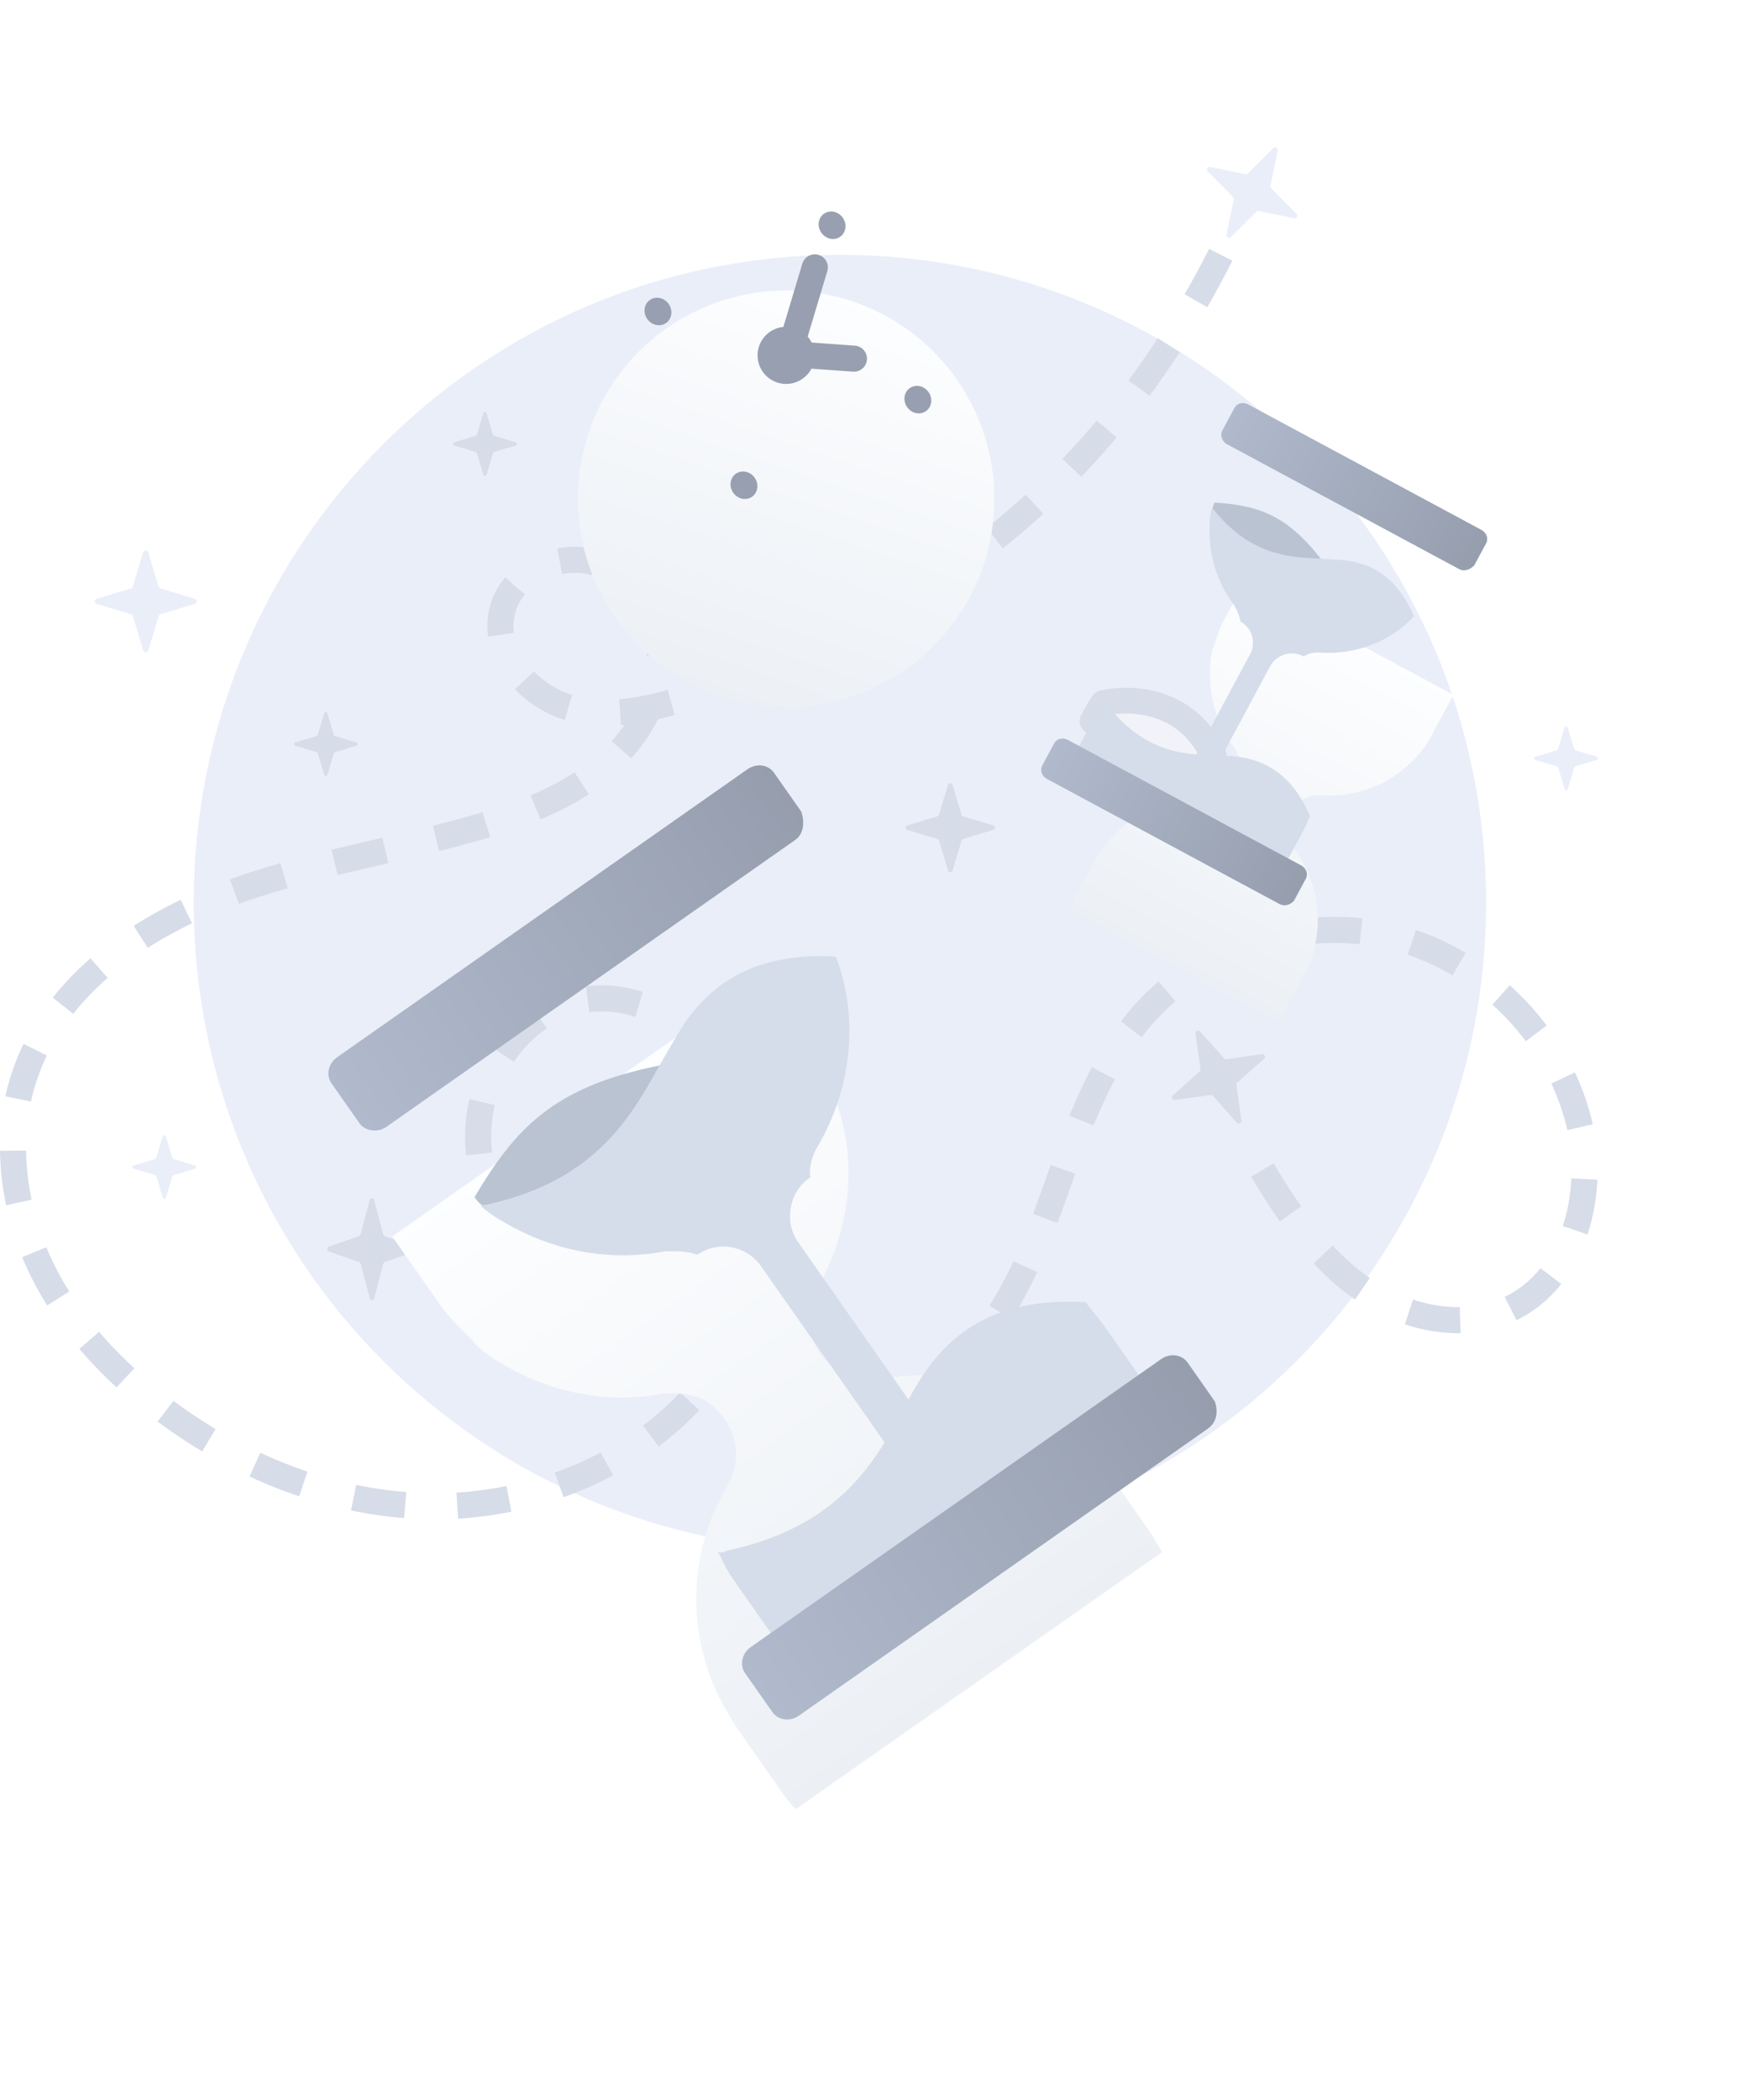 <svg width="134" height="161" viewBox="0 0 134 161" fill="none" xmlns="http://www.w3.org/2000/svg">
<path d="M64.424 118.867C91.797 118.867 113.99 96.674 113.99 69.203C113.99 41.731 91.7 19.539 64.424 19.539C37.05 19.539 14.858 41.731 14.858 69.203C14.858 96.674 37.05 118.867 64.424 118.867Z" fill="#EAEEF9"/>
<path d="M93.634 19.539C83.242 40.022 67.989 48.17 54.008 53.036C50.764 54.181 47.233 55.183 43.893 54.324C40.553 53.465 37.642 50.078 38.549 46.739C39.36 43.638 43.368 42.111 46.279 43.352C49.237 44.592 50.859 48.027 50.573 51.223C50.287 54.419 48.331 57.234 45.849 59.19C43.321 61.146 40.315 62.339 37.261 63.245C30.533 65.249 23.519 66.203 16.982 68.731C10.398 71.26 4.147 75.791 1.904 82.422C0.282 87.145 0.95 92.488 3.05 96.973C5.149 101.457 8.728 105.226 12.736 108.231C18.891 112.811 26.477 115.673 34.112 115.482C41.746 115.291 49.476 111.952 54.199 105.941C58.923 99.93 60.307 91.2 56.967 84.283C54.676 79.513 49.476 75.601 44.275 76.746C40.171 77.7 37.165 81.707 36.736 85.953C36.306 90.198 38.167 94.397 40.935 97.545C43.702 100.741 47.376 102.983 51.193 104.939C56.776 107.754 63.361 109.901 69.134 107.515C74.621 105.273 77.818 99.596 79.918 94.11C82.017 88.624 83.591 82.661 87.409 78.129C91.989 72.691 99.719 70.162 106.638 71.784C113.556 73.406 119.377 79.131 121.095 86C122.431 91.343 120.809 98.022 115.799 100.36C111.886 102.22 107.067 100.884 103.679 98.213C100.292 95.541 98.001 91.725 95.806 88.004" stroke="#D6DCE8" stroke-width="2" stroke-miterlimit="10" stroke-dasharray="4 4"/>
<g filter="url(#filter0_d_567_21002)">
<path d="M55.179 42.372C63.532 45.2 72.597 40.72 75.425 32.367C78.253 24.013 73.773 14.948 65.419 12.12C57.066 9.292 48.001 13.772 45.173 22.126C42.345 30.479 46.825 39.544 55.179 42.372Z" fill="url(#paint0_linear_567_21002)"/>
</g>
<path d="M59.756 28.849C60.642 29.149 61.602 28.674 61.902 27.789C62.202 26.903 61.727 25.942 60.842 25.643C59.956 25.343 58.995 25.818 58.696 26.703C58.396 27.589 58.871 28.549 59.756 28.849Z" fill="#989FB0"/>
<path fill-rule="evenodd" clip-rule="evenodd" d="M60.681 26.116C60.058 25.905 59.381 26.24 59.169 26.864C58.958 27.488 59.293 28.165 59.917 28.376C60.541 28.587 61.218 28.252 61.429 27.628C61.64 27.005 61.305 26.328 60.681 26.116ZM58.222 26.543C58.611 25.396 59.855 24.781 61.002 25.169C62.149 25.558 62.764 26.802 62.376 27.949C61.988 29.096 60.743 29.711 59.596 29.323C58.449 28.935 57.834 27.69 58.222 26.543Z" fill="#989FB0"/>
<path d="M62.5 20.5L61 25.5" stroke="#989FB0" stroke-width="2" stroke-miterlimit="10" stroke-linecap="round" stroke-linejoin="round"/>
<path d="M62.083 27.254L65.5 27.5" stroke="#989FB0" stroke-width="2" stroke-miterlimit="10" stroke-linecap="round" stroke-linejoin="round"/>
<path d="M64.075 17.77C64.335 17.646 64.433 17.322 64.294 17.046C64.154 16.77 63.83 16.647 63.569 16.771C63.309 16.895 63.211 17.219 63.35 17.495C63.49 17.771 63.814 17.894 64.075 17.77Z" fill="#989FB0"/>
<path fill-rule="evenodd" clip-rule="evenodd" d="M63.803 17.233C63.783 17.242 63.776 17.267 63.786 17.287C63.797 17.308 63.821 17.317 63.841 17.308C63.861 17.299 63.868 17.274 63.858 17.253C63.847 17.233 63.822 17.223 63.803 17.233ZM62.914 17.703C62.645 17.172 62.834 16.548 63.336 16.309C63.837 16.07 64.461 16.307 64.73 16.838C64.998 17.369 64.81 17.993 64.308 18.232C63.807 18.471 63.183 18.234 62.914 17.703Z" fill="#989FB0"/>
<path d="M57.317 37.705C57.578 37.58 57.676 37.256 57.536 36.98C57.396 36.704 57.072 36.581 56.812 36.705C56.551 36.83 56.453 37.154 56.593 37.43C56.732 37.706 57.057 37.829 57.317 37.705Z" fill="#989FB0"/>
<path fill-rule="evenodd" clip-rule="evenodd" d="M57.045 37.167C57.025 37.177 57.018 37.201 57.029 37.222C57.039 37.243 57.063 37.252 57.083 37.243C57.103 37.233 57.11 37.209 57.1 37.188C57.089 37.167 57.065 37.158 57.045 37.167ZM56.156 37.638C55.888 37.107 56.076 36.483 56.578 36.243C57.079 36.005 57.703 36.241 57.972 36.772C58.24 37.303 58.052 37.927 57.551 38.166C57.049 38.405 56.425 38.169 56.156 37.638Z" fill="#989FB0"/>
<path d="M50.72 24.383C50.981 24.258 51.079 23.934 50.939 23.658C50.799 23.382 50.475 23.259 50.215 23.383C49.954 23.508 49.856 23.832 49.996 24.108C50.135 24.384 50.46 24.507 50.72 24.383Z" fill="#989FB0"/>
<path fill-rule="evenodd" clip-rule="evenodd" d="M50.448 23.845C50.429 23.855 50.421 23.879 50.432 23.9C50.442 23.921 50.467 23.93 50.486 23.921C50.506 23.911 50.514 23.887 50.503 23.866C50.492 23.845 50.468 23.836 50.448 23.845ZM49.56 24.316C49.291 23.785 49.48 23.16 49.981 22.922C50.482 22.683 51.107 22.919 51.375 23.45C51.644 23.981 51.455 24.605 50.954 24.844C50.453 25.083 49.828 24.847 49.56 24.316Z" fill="#989FB0"/>
<path d="M70.655 31.14C70.915 31.016 71.013 30.692 70.874 30.416C70.734 30.14 70.41 30.017 70.149 30.141C69.889 30.265 69.791 30.59 69.93 30.866C70.07 31.142 70.394 31.265 70.655 31.14Z" fill="#989FB0"/>
<path fill-rule="evenodd" clip-rule="evenodd" d="M70.383 30.603C70.364 30.613 70.356 30.637 70.367 30.658C70.377 30.679 70.402 30.688 70.421 30.679C70.441 30.669 70.448 30.645 70.438 30.624C70.427 30.603 70.403 30.594 70.383 30.603ZM69.495 31.074C69.226 30.543 69.415 29.918 69.916 29.679C70.417 29.44 71.041 29.677 71.31 30.208C71.579 30.739 71.39 31.363 70.889 31.602C70.387 31.841 69.763 31.605 69.495 31.074Z" fill="#989FB0"/>
<path d="M12.3 47.098L14.943 46.302C15.134 46.246 15.134 45.968 14.943 45.913L12.3 45.117C12.233 45.098 12.183 45.049 12.165 44.981L11.368 42.345C11.313 42.154 11.035 42.154 10.979 42.345L10.183 44.981C10.165 45.049 10.115 45.098 10.047 45.117L7.412 45.913C7.22 45.968 7.22 46.246 7.412 46.302L10.054 47.098C10.121 47.117 10.171 47.166 10.189 47.234L10.986 49.876C11.041 50.067 11.319 50.067 11.375 49.876L12.171 47.234C12.183 47.166 12.233 47.117 12.3 47.098Z" fill="#EAEEF9"/>
<path d="M96.555 16.173L99.257 16.733C99.452 16.776 99.585 16.532 99.443 16.392L97.501 14.432C97.45 14.383 97.43 14.316 97.446 14.248L98.003 11.551C98.046 11.356 97.802 11.224 97.662 11.366L95.704 13.302C95.656 13.353 95.589 13.373 95.52 13.357L92.824 12.8C92.629 12.757 92.497 13.001 92.638 13.141L94.581 15.101C94.631 15.15 94.651 15.217 94.635 15.286L94.075 17.988C94.032 18.182 94.276 18.315 94.417 18.173L96.377 16.231C96.42 16.177 96.487 16.157 96.555 16.173Z" fill="#EAEEF9"/>
<path d="M94.895 83.013L96.96 81.182C97.11 81.051 96.993 80.799 96.796 80.829L94.064 81.214C93.995 81.226 93.929 81.202 93.884 81.148L92.055 79.09C91.925 78.939 91.672 79.056 91.702 79.253L92.085 81.979C92.097 82.049 92.073 82.114 92.019 82.16L89.96 83.988C89.81 84.119 89.926 84.371 90.123 84.341L92.856 83.956C92.925 83.944 92.99 83.968 93.036 84.022L94.867 86.086C94.998 86.237 95.25 86.12 95.22 85.923L94.835 83.191C94.817 83.124 94.841 83.058 94.895 83.013Z" fill="#D6DCE8"/>
<path d="M73.872 64.326L76.183 63.629C76.351 63.581 76.351 63.338 76.183 63.289L73.872 62.592C73.812 62.576 73.769 62.533 73.753 62.474L73.056 60.167C73.007 60 72.764 60 72.716 60.167L72.019 62.474C72.003 62.533 71.96 62.576 71.9 62.592L69.594 63.289C69.426 63.338 69.426 63.581 69.594 63.629L71.906 64.326C71.965 64.342 72.008 64.385 72.024 64.445L72.721 66.756C72.77 66.924 73.013 66.924 73.061 66.756L73.758 64.445C73.769 64.385 73.812 64.342 73.872 64.326Z" fill="#D6DCE8"/>
<path d="M29.512 96.762L31.823 95.965C31.991 95.91 31.991 95.632 31.823 95.576L29.512 94.78C29.452 94.762 29.409 94.712 29.393 94.644L28.696 92.008C28.648 91.817 28.404 91.817 28.356 92.008L27.659 94.644C27.643 94.712 27.6 94.762 27.54 94.78L25.234 95.576C25.067 95.632 25.067 95.91 25.234 95.965L27.546 96.762C27.605 96.78 27.648 96.829 27.665 96.897L28.361 99.539C28.41 99.731 28.653 99.731 28.702 99.539L29.398 96.897C29.409 96.829 29.452 96.78 29.512 96.762Z" fill="#D6DCE8"/>
<path d="M25.692 57.672L27.344 57.174C27.463 57.139 27.463 56.966 27.344 56.931L25.692 56.433C25.65 56.422 25.619 56.391 25.608 56.349L25.11 54.701C25.075 54.582 24.901 54.582 24.867 54.701L24.369 56.349C24.358 56.391 24.327 56.422 24.284 56.433L22.637 56.931C22.517 56.966 22.517 57.139 22.637 57.174L24.288 57.672C24.331 57.683 24.361 57.714 24.373 57.757L24.871 59.408C24.905 59.527 25.079 59.527 25.114 59.408L25.611 57.757C25.619 57.714 25.65 57.683 25.692 57.672Z" fill="#D6DCE8"/>
<path d="M120.831 58.762L122.482 58.265C122.601 58.23 122.601 58.056 122.482 58.022L120.831 57.524C120.788 57.512 120.757 57.481 120.746 57.439L120.248 55.792C120.213 55.672 120.04 55.672 120.005 55.792L119.507 57.439C119.496 57.481 119.465 57.512 119.422 57.524L117.775 58.022C117.655 58.056 117.655 58.23 117.775 58.265L119.426 58.762C119.469 58.774 119.5 58.805 119.511 58.847L120.009 60.498C120.044 60.618 120.217 60.618 120.252 60.498L120.75 58.847C120.757 58.805 120.788 58.774 120.831 58.762Z" fill="#EAEEF9"/>
<path d="M37.898 34.654L39.549 34.156C39.668 34.121 39.668 33.948 39.549 33.913L37.898 33.415C37.855 33.404 37.824 33.373 37.813 33.331L37.315 31.683C37.28 31.564 37.107 31.564 37.072 31.683L36.574 33.331C36.563 33.373 36.532 33.404 36.489 33.415L34.842 33.913C34.722 33.948 34.722 34.121 34.842 34.156L36.493 34.654C36.536 34.665 36.566 34.696 36.578 34.739L37.076 36.39C37.11 36.509 37.284 36.509 37.319 36.39L37.816 34.739C37.824 34.696 37.855 34.665 37.898 34.654Z" fill="#D6DCE8"/>
<path d="M13.307 90.103L14.958 89.606C15.078 89.571 15.078 89.397 14.958 89.363L13.307 88.865C13.264 88.853 13.233 88.823 13.222 88.78L12.724 87.133C12.689 87.013 12.516 87.013 12.481 87.133L11.983 88.78C11.972 88.823 11.941 88.853 11.899 88.865L10.251 89.363C10.132 89.397 10.132 89.571 10.251 89.606L11.902 90.103C11.945 90.115 11.976 90.146 11.987 90.188L12.485 91.839C12.52 91.959 12.693 91.959 12.728 91.839L13.226 90.188C13.233 90.146 13.264 90.115 13.307 90.103Z" fill="#EAEEF9"/>
<path d="M74.535 109.547C74.535 109.547 64.421 118.925 63.742 118.973C63.292 119.146 59.314 120.796 56.779 121.861L56.108 120.904C55.773 120.426 55.438 119.948 55.131 119.308C55.255 119.078 55.312 118.752 55.369 118.427C56.666 114.378 60.698 108.126 69.195 108.442L74.535 109.547Z" fill="#F1F3F9" stroke="#D6DCE8" stroke-width="1.978" stroke-miterlimit="10" stroke-linecap="round" stroke-linejoin="round"/>
<g filter="url(#filter1_d_567_21002)">
<path d="M58.692 64.591L61.979 69.276C62.918 70.615 63.56 71.734 64.05 73.245C65.882 78.094 65.199 83.425 62.677 87.762C62.209 88.518 61.97 89.399 62.086 90.174C62.106 91.016 62.356 91.982 62.892 92.747C63.966 94.277 65.765 95.012 67.573 94.742C73.38 93.664 79.353 95.467 83.443 99.874C83.942 100.38 84.344 100.954 84.814 101.623L88.1 106.309C88.503 106.882 88.809 107.523 89.145 108.001L61.033 127.722C60.602 127.311 60.133 126.642 59.797 126.163L56.511 121.478C56.175 121 55.935 120.455 55.6 119.977C55.466 119.786 55.36 119.432 55.159 119.145C52.57 113.827 52.88 107.761 55.841 102.83C56.777 101.317 56.632 99.279 55.558 97.749C55.089 97.08 54.361 96.449 53.576 96.144C53.509 96.048 53.413 96.115 53.413 96.115C52.628 95.81 51.786 95.83 50.944 95.85C47.041 96.59 43.041 95.972 39.432 94.082C38.513 93.585 37.593 93.088 36.798 92.362C36.569 92.238 36.367 91.951 36.233 91.76C35.371 90.938 34.442 90.02 33.704 88.968L30.418 84.283C30.351 84.187 30.216 83.996 30.082 83.805L58.385 63.95C58.491 64.304 58.558 64.4 58.692 64.591Z" fill="url(#paint1_linear_567_21002)"/>
</g>
<path d="M56.53 84.084L45.363 92.774L39.595 94.11C38.675 93.613 37.757 93.117 36.962 92.39C36.732 92.266 36.531 91.979 36.396 91.788C39.482 86.628 42.32 83.352 50.576 81.698C51.964 81.438 53.255 81.246 54.805 81.014C68.601 79.326 56.53 84.084 56.53 84.084Z" fill="#BAC3D1"/>
<path d="M64.117 73.341C65.949 78.19 65.266 83.52 62.744 87.857C62.276 88.614 62.038 89.494 62.153 90.269L62.058 90.336C60.528 91.41 60.128 93.687 61.201 95.217L71.196 109.464L68.423 111.41L58.361 97.067C57.288 95.537 55.106 95.07 53.481 96.211C52.696 95.905 51.854 95.925 51.012 95.945C47.108 96.686 43.108 96.068 39.499 94.177C38.58 93.68 37.661 93.184 36.866 92.457C45.38 90.765 48.246 85.901 50.452 81.928C51.168 80.712 51.789 79.563 52.477 78.51C55.2 74.46 59.217 73.068 64.117 73.341Z" fill="#D5DDEA"/>
<path d="M84.718 101.69L88.004 106.376C88.407 106.949 88.714 107.59 89.049 108.068L63.997 125.642L59.395 125.59L56.443 121.383C56.108 120.904 55.773 120.426 55.533 119.881C55.398 119.69 55.293 119.336 55.092 119.049C55.187 118.982 55.254 119.078 55.35 119.011C55.513 119.039 55.608 118.972 55.704 118.905C65.022 116.934 67.513 111.334 69.873 106.968C70.245 106.279 70.713 105.522 71.153 104.929C74.038 100.907 78.218 99.544 83.28 99.845C83.75 100.514 84.248 101.021 84.718 101.69Z" fill="#D5DDEA"/>
<path d="M60.989 64.406L29.626 86.407C28.957 86.877 27.981 86.706 27.578 86.132L25.432 83.072C24.962 82.403 25.201 81.522 25.87 81.053L57.328 58.984C57.998 58.515 58.907 58.591 59.376 59.26L61.456 62.224C61.734 63.028 61.658 63.937 60.989 64.406Z" fill="url(#paint2_linear_567_21002)"/>
<path d="M92.648 109.538L61.286 131.54C60.617 132.009 59.707 131.933 59.238 131.264L57.158 128.3C56.689 127.631 56.927 126.75 57.596 126.281L89.055 104.212C89.724 103.743 90.633 103.818 91.103 104.488L93.182 107.452C93.46 108.255 93.318 109.069 92.648 109.538Z" fill="url(#paint3_linear_567_21002)"/>
<path d="M93.834 60.76C93.834 60.76 87.003 58.209 86.819 57.9C86.631 57.728 84.907 56.24 83.802 55.296L84.095 54.752C84.241 54.48 84.387 54.208 84.617 53.911C84.755 53.915 84.922 53.865 85.09 53.815C87.31 53.467 91.22 53.887 93.088 57.975L93.834 60.76Z" fill="#F1F3F9" stroke="#D6DCE8" stroke-width="1.978" stroke-miterlimit="10" stroke-linecap="round" stroke-linejoin="round"/>
<g filter="url(#filter2_d_567_21002)">
<path d="M111.307 42.605L109.874 45.27C109.465 46.031 109.089 46.6 108.491 47.19C106.636 49.206 103.956 50.149 101.309 49.987C100.84 49.946 100.368 50.042 100.029 50.281C99.636 50.49 99.239 50.837 99.005 51.273C98.537 52.143 98.617 53.167 99.174 53.957C101.061 56.444 101.628 59.693 100.517 62.671C100.396 63.027 100.221 63.353 100.016 63.734L98.583 66.398C98.408 66.725 98.178 67.022 98.032 67.294L82.044 58.697C82.136 58.396 82.34 58.015 82.487 57.743L83.919 55.078C84.066 54.806 84.266 54.564 84.412 54.292C84.471 54.183 84.613 54.049 84.701 53.886C86.598 51.401 89.537 50.107 92.569 50.335C93.506 50.419 94.434 49.866 94.901 48.996C95.106 48.615 95.231 48.122 95.189 47.678C95.219 47.624 95.164 47.595 95.164 47.595C95.122 47.152 94.913 46.759 94.703 46.366C93.427 44.698 92.769 42.662 92.806 40.508C92.822 39.956 92.838 39.404 92.993 38.856C92.997 38.718 93.085 38.555 93.143 38.446C93.327 37.844 93.54 37.187 93.861 36.589L95.294 33.924C95.323 33.87 95.382 33.761 95.44 33.653L111.537 42.308C111.395 42.442 111.366 42.496 111.307 42.605Z" fill="url(#paint4_linear_567_21002)"/>
</g>
<path d="M101.587 46.211L94.831 42.999L92.831 40.592C92.847 40.04 92.864 39.488 93.018 38.94C93.022 38.802 93.11 38.639 93.168 38.53C96.338 38.762 98.559 39.325 101.3 42.832C101.752 43.426 102.15 43.99 102.627 44.667C106.7 50.783 101.587 46.211 101.587 46.211Z" fill="#BAC3D1"/>
<path d="M108.462 47.244C106.607 49.261 103.927 50.203 101.279 50.042C100.811 50 100.339 50.097 100 50.335L99.946 50.306C99.076 49.838 97.905 50.19 97.437 51.06L93.08 59.163L91.503 58.315L95.889 50.158C96.357 49.288 96.059 48.146 95.135 47.649C95.093 47.206 94.884 46.813 94.674 46.42C93.398 44.752 92.74 42.716 92.776 40.562C92.793 40.01 92.809 39.458 92.964 38.91C95.784 42.53 98.762 42.729 101.162 42.828C101.907 42.878 102.597 42.898 103.258 42.973C105.817 43.298 107.428 44.865 108.462 47.244Z" fill="#D5DDEA"/>
<path d="M99.962 63.705L98.529 66.369C98.354 66.695 98.124 66.993 97.978 67.264L83.73 59.603L82.662 57.417L83.949 55.024C84.095 54.752 84.241 54.48 84.442 54.238C84.5 54.129 84.642 53.995 84.73 53.832C84.785 53.861 84.755 53.915 84.81 53.945C84.835 54.028 84.889 54.057 84.944 54.087C88.087 58.02 91.323 57.868 93.945 57.946C94.359 57.958 94.828 57.999 95.212 58.066C97.797 58.474 99.433 60.125 100.492 62.588C100.288 62.968 100.167 63.324 99.962 63.705Z" fill="#D5DDEA"/>
<path d="M111.939 43.646L94.102 34.055C93.722 33.85 93.571 33.348 93.746 33.022L94.682 31.282C94.887 30.901 95.359 30.805 95.74 31.009L113.631 40.63C114.012 40.834 114.192 41.282 113.987 41.663L113.081 43.348C112.767 43.67 112.32 43.85 111.939 43.646Z" fill="url(#paint5_linear_567_21002)"/>
<path d="M98.138 69.313L80.301 59.722C79.92 59.518 79.74 59.07 79.945 58.69L80.851 57.004C81.056 56.623 81.528 56.527 81.909 56.731L99.8 66.352C100.181 66.556 100.361 67.004 100.156 67.384L99.25 69.07C98.936 69.392 98.518 69.518 98.138 69.313Z" fill="url(#paint6_linear_567_21002)"/>
<defs>
<filter id="filter0_d_567_21002" x="22.326" y="0.273" width="75.947" height="75.947" filterUnits="userSpaceOnUse" color-interpolation-filters="sRGB">
<feFlood flood-opacity="0" result="BackgroundImageFix"/>
<feColorMatrix in="SourceAlpha" type="matrix" values="0 0 0 0 0 0 0 0 0 0 0 0 0 0 0 0 0 0 127 0" result="hardAlpha"/>
<feOffset dy="11"/>
<feGaussianBlur stdDeviation="11"/>
<feColorMatrix type="matrix" values="0 0 0 0 0.398 0 0 0 0 0.477 0 0 0 0 0.575 0 0 0 0.27 0"/>
<feBlend mode="normal" in2="BackgroundImageFix" result="effect1_dropShadow_567_21002"/>
<feBlend mode="normal" in="SourceGraphic" in2="effect1_dropShadow_567_21002" result="shape"/>
</filter>
<filter id="filter1_d_567_21002" x="8.082" y="52.95" width="103.063" height="107.772" filterUnits="userSpaceOnUse" color-interpolation-filters="sRGB">
<feFlood flood-opacity="0" result="BackgroundImageFix"/>
<feColorMatrix in="SourceAlpha" type="matrix" values="0 0 0 0 0 0 0 0 0 0 0 0 0 0 0 0 0 0 127 0" result="hardAlpha"/>
<feOffset dy="11"/>
<feGaussianBlur stdDeviation="11"/>
<feColorMatrix type="matrix" values="0 0 0 0 0.398 0 0 0 0 0.477 0 0 0 0 0.575 0 0 0 0.27 0"/>
<feBlend mode="normal" in2="BackgroundImageFix" result="effect1_dropShadow_567_21002"/>
<feBlend mode="normal" in="SourceGraphic" in2="effect1_dropShadow_567_21002" result="shape"/>
</filter>
<filter id="filter2_d_567_21002" x="60.044" y="22.652" width="73.493" height="77.641" filterUnits="userSpaceOnUse" color-interpolation-filters="sRGB">
<feFlood flood-opacity="0" result="BackgroundImageFix"/>
<feColorMatrix in="SourceAlpha" type="matrix" values="0 0 0 0 0 0 0 0 0 0 0 0 0 0 0 0 0 0 127 0" result="hardAlpha"/>
<feOffset dy="11"/>
<feGaussianBlur stdDeviation="11"/>
<feColorMatrix type="matrix" values="0 0 0 0 0.398 0 0 0 0 0.477 0 0 0 0 0.575 0 0 0 0.27 0"/>
<feBlend mode="normal" in2="BackgroundImageFix" result="effect1_dropShadow_567_21002"/>
<feBlend mode="normal" in="SourceGraphic" in2="effect1_dropShadow_567_21002" result="shape"/>
</filter>
<linearGradient id="paint0_linear_567_21002" x1="65.646" y1="11.417" x2="55.058" y2="42.695" gradientUnits="userSpaceOnUse">
<stop stop-color="#FDFEFF"/>
<stop offset="0.996" stop-color="#ECF0F5"/>
</linearGradient>
<linearGradient id="paint1_linear_567_21002" x1="43.511" y1="72.866" x2="75.412" y2="118.342" gradientUnits="userSpaceOnUse">
<stop stop-color="#FDFEFF"/>
<stop offset="0.996" stop-color="#ECF0F5"/>
</linearGradient>
<linearGradient id="paint2_linear_567_21002" x1="26.49" y1="84.614" x2="60.456" y2="60.786" gradientUnits="userSpaceOnUse">
<stop stop-color="#B0BACC"/>
<stop offset="1" stop-color="#969EAE"/>
</linearGradient>
<linearGradient id="paint3_linear_567_21002" x1="58.183" y1="129.793" x2="92.149" y2="105.966" gradientUnits="userSpaceOnUse">
<stop stop-color="#B0BACC"/>
<stop offset="1" stop-color="#969EAE"/>
</linearGradient>
<linearGradient id="paint4_linear_567_21002" x1="103.795" y1="37.399" x2="89.888" y2="63.262" gradientUnits="userSpaceOnUse">
<stop stop-color="#FDFEFF"/>
<stop offset="0.996" stop-color="#ECF0F5"/>
</linearGradient>
<linearGradient id="paint5_linear_567_21002" x1="94.205" y1="32.148" x2="113.523" y2="42.535" gradientUnits="userSpaceOnUse">
<stop stop-color="#B0BACC"/>
<stop offset="1" stop-color="#969EAE"/>
</linearGradient>
<linearGradient id="paint6_linear_567_21002" x1="80.389" y1="57.842" x2="99.707" y2="68.23" gradientUnits="userSpaceOnUse">
<stop stop-color="#B0BACC"/>
<stop offset="1" stop-color="#969EAE"/>
</linearGradient>
</defs>
</svg>
